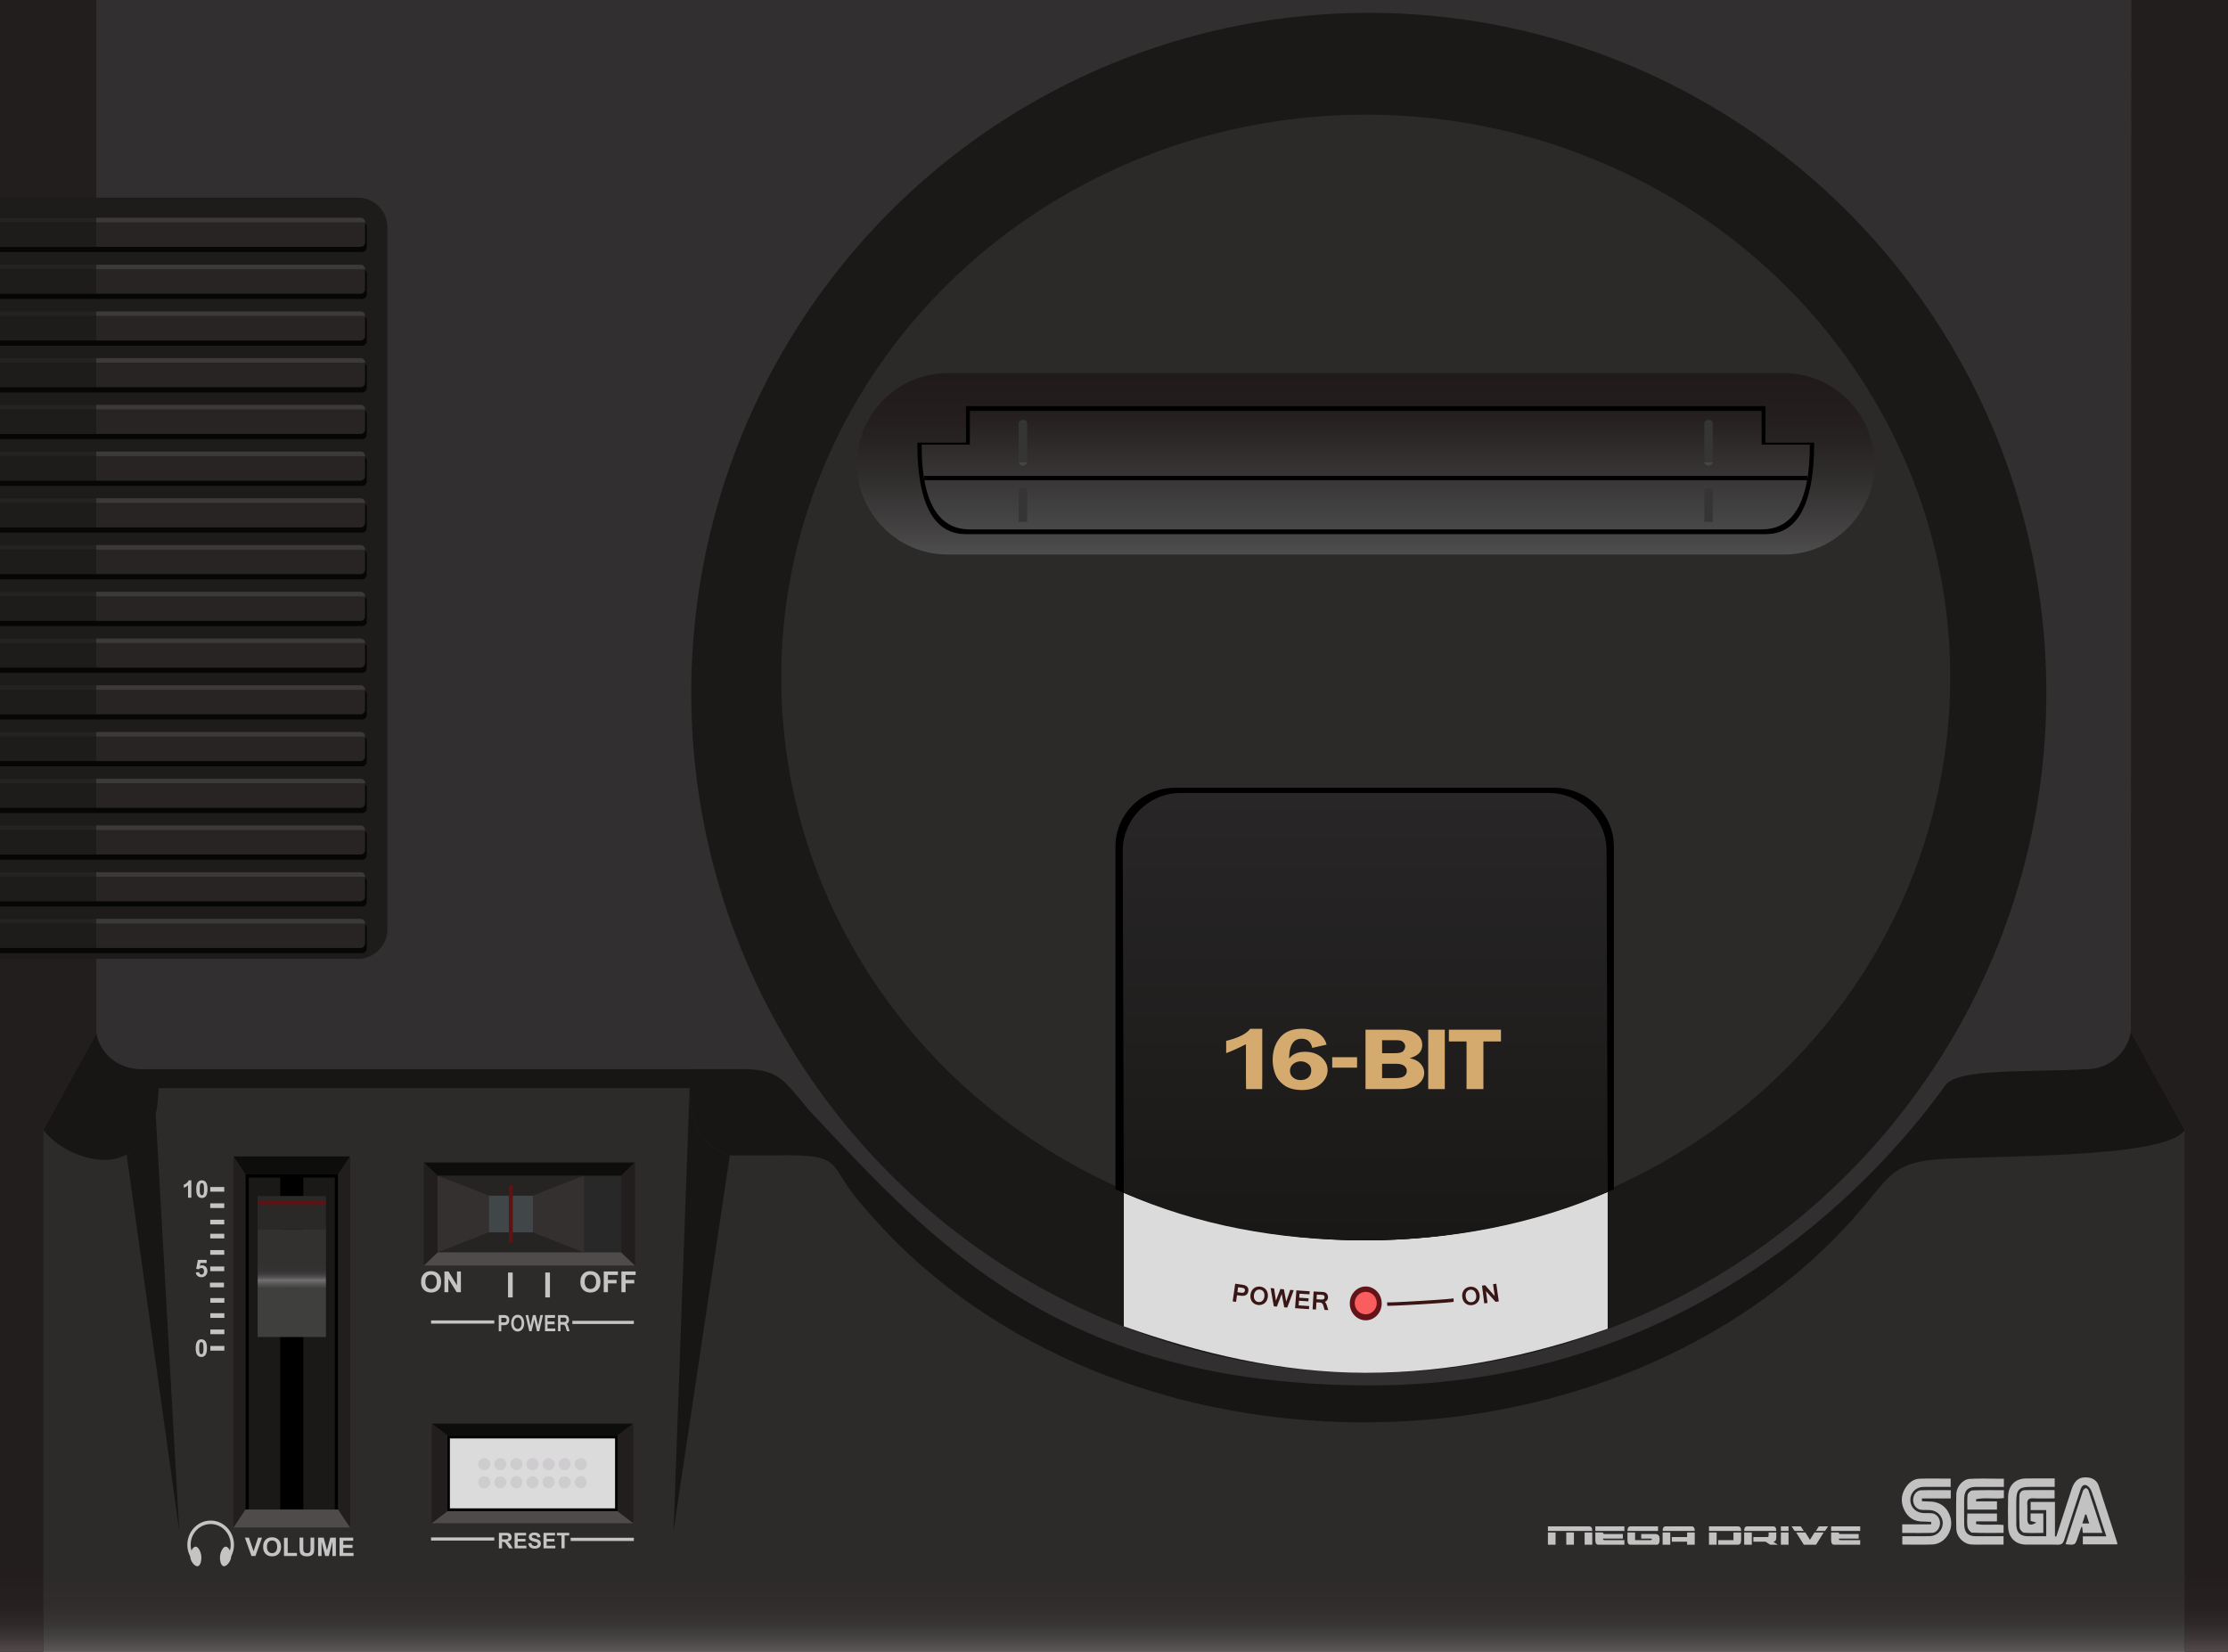 <svg viewBox="0 0 462 342.561" xmlns="http://www.w3.org/2000/svg" xmlns:xlink="http://www.w3.org/1999/xlink"><linearGradient id="a" gradientUnits="userSpaceOnUse" x1="283.202" x2="283.202" y1="115.006" y2="77.381"><stop offset="0" stop-color="#4e4e4e"/><stop offset=".141" stop-color="#434141"/><stop offset=".442" stop-color="#2f2c2c"/><stop offset=".733" stop-color="#241e1e"/><stop offset="1" stop-color="#201a1a"/></linearGradient><linearGradient id="b" gradientUnits="userSpaceOnUse" x1="283.202" x2="283.202" y1="109.798" y2="85.215"><stop offset="0" stop-color="#484848"/><stop offset="1" stop-color="#241e1e"/></linearGradient><linearGradient id="c" gradientUnits="userSpaceOnUse" x1="283.089" x2="283.089" y1="257.231" y2="164.458"><stop offset="0" stop-color="#191816"/><stop offset="1" stop-color="#282627"/></linearGradient><linearGradient id="d"><stop offset="0" stop-color="#544b4c"/><stop offset=".019" stop-color="#514849"/><stop offset=".188" stop-color="#3d3636"/><stop offset=".379" stop-color="#2f2828"/><stop offset=".612" stop-color="#272020"/><stop offset="1" stop-color="#241e1e"/></linearGradient><linearGradient id="e" gradientUnits="userSpaceOnUse" x1="4.5" x2="4.5" xlink:href="#d" y1="342.561" y2="327.166"/><linearGradient id="f" gradientUnits="userSpaceOnUse" x1="457.5" x2="457.5" xlink:href="#d" y1="342.561" y2="327.166"/><linearGradient id="g" gradientUnits="userSpaceOnUse" x1="231" x2="231" y1="342.561" y2="327.166"><stop offset="0" stop-color="#5b5857"/><stop offset=".005" stop-color="#5a5756"/><stop offset=".177" stop-color="#464343"/><stop offset=".371" stop-color="#383535"/><stop offset=".607" stop-color="#302d2c"/><stop offset="1" stop-color="#2d2a2a"/></linearGradient><linearGradient id="h" gradientUnits="userSpaceOnUse" x1="60.505" x2="60.505" y1="267.23" y2="262.418"><stop offset="0" stop-color="#3f3f3e"/><stop offset=".139" stop-color="#4f4f4e"/><stop offset=".361" stop-color="#707070"/><stop offset=".429" stop-color="#5e5d5d"/><stop offset=".526" stop-color="#4b4949"/><stop offset=".637" stop-color="#3d3b3b"/><stop offset=".773" stop-color="#353333"/><stop offset="1" stop-color="#333030"/></linearGradient><path d="m148.089 342.561h313.911v-342.561h-462v342.561z" fill="#2d2a2a"/><path d="m20 0v214.329l-11 20.042v108.19h-9v-342.561zm422 0-.135 214.071 11.135 20.3v108.19h9v-342.561z" fill="#231e1e"/><path d="m432.603 221.763c-11.593.698-26.661-.33-29.228 3.357-15.985 22.208-55.171 62.226-119.587 62.226s-90.619-29.406-116.635-57.083c-5.652-6.747-6.359-8.699-15.151-8.505l-.004-.013h-124.864c-3.923 0-7.133-3.21-7.133-7.133v-214.612h421.865v212.496c0 5.088-4.17 9.25-9.266 9.25" fill="#312f2f"/><ellipse cx="283.833" cy="143.688" fill="#1b1818" rx="140.5" ry="141.025"/><ellipse cx="283.202" cy="140.506" fill="#2c2929" rx="121.2" ry="116.724"/><path d="m369.889 115.006h-173.375c-10.347 0-18.812-8.466-18.812-18.812 0-10.347 8.466-18.812 18.812-18.812h173.375c10.347 0 18.812 8.466 18.812 18.812.001 10.347-8.465 18.812-18.812 18.812z" fill="url(#a)"/><path d="m282.871 110.781h83.221c5.577 0 10.098-4.32 10.098-18.99h-10.098v-7.56h.333-166.447.333v7.56h-10.098c0 14.67 4.521 18.99 10.098 18.99h83.221"/><path d="m282.874 109.798h82.415c5.523 0 10-4 10-17.583h-10v-7h.33-164.835.33v7h-10c0 13.583 4.477 17.583 10 17.583h82.415" fill="url(#b)"/><path d="m191.611 98.702h183.181v.892h-183.181z" fill="#010102"/><path d="m212.989 87.804h-1.75c0-.393.394-.714.875-.714s.875.321.875.714z" fill="#363636"/><path d="m212.989 95.833h-1.75c0 .393.394.714.875.714.481.001.875-.321.875-.714z" fill="#464646"/><path d="m211.239 87.804h1.75v8.029h-1.75z" fill="#353535"/><path d="m212.989 101.769h-1.75c0-.316.394-.575.875-.575s.875.259.875.575z" fill="#363636"/><path d="m212.989 108.236h-1.75c0 .316.394.575.875.575s.875-.259.875-.575z" fill="#464646"/><path d="m211.239 101.769h1.75v6.467h-1.75z" fill="#353535"/><path d="m353.414 87.804h1.75c0-.393-.394-.714-.875-.714s-.875.321-.875.714z" fill="#363636"/><path d="m353.414 95.833h1.75c0 .393-.394.714-.875.714-.481.001-.875-.321-.875-.714z" fill="#464646"/><path d="m355.165 95.833h-1.75v-8.029h1.75z" fill="#353535"/><path d="m353.414 101.769h1.75c0-.316-.394-.575-.875-.575s-.875.259-.875.575z" fill="#363636"/><path d="m353.414 108.236h1.75c0 .316-.394.575-.875.575s-.875-.259-.875-.575z" fill="#464646"/><path d="m355.165 108.236h-1.75v-6.467h1.75z" fill="#353535"/><path d="m233.035 276.528v-29.736c15.288 6.704 32.276 10.439 50.169 10.439 17.892 0 34.878-3.734 50.165-10.437v-.002 29.552-.771c-15.67 5.537-32.56 9.14-50.166 9.14s-34.497-4.094-50.168-9.632" fill="#dbdbdb"/><ellipse cx="283.202" cy="270.321" fill="#631418" rx="3.31" ry="3.51"/><ellipse cx="283.202" cy="270.254" fill="#f95d5d" rx="2.288" ry="2.333"/><path d="m256.132 266.237c.565.08.848.12 1.414.196.126.017.25.04.369.07s.23.069.333.117c.104.048.197.106.28.172s.152.145.206.236.093.196.115.314c.023.118.024.251.005.399-.05.39-.207.669-.472.835-.265.165-.637.216-1.112.152-.307-.041-.461-.062-.768-.105l-.191 1.381-.701-.098zm.457 1.758.778.106c.128.017.237.02.33.009a.577.577 0 0 0 .233-.074.409.409 0 0 0 .145-.15.62.62 0 0 0 .069-.225.49.49 0 0 0 -.025-.261.431.431 0 0 0 -.137-.173.678.678 0 0 0 -.22-.103 2.128 2.128 0 0 0 -.273-.054l-.758-.104zm4.731-1.151c.257.03.491.102.698.216s.382.263.522.446c.139.183.241.396.306.64s.081.507.051.792c-.03.282-.1.534-.213.758s-.259.411-.438.561a1.69 1.69 0 0 1 -.615.328 1.852 1.852 0 0 1 -.748.057 1.891 1.891 0 0 1 -.717-.223 1.7 1.7 0 0 1 -.527-.457 1.743 1.743 0 0 1 -.298-.646 2.2 2.2 0 0 1 -.036-.791c.035-.286.113-.54.231-.763s.266-.406.445-.553c.178-.147.383-.251.611-.315a1.95 1.95 0 0 1 .728-.05zm-.369 3.187c.16.018.31.006.452-.038a.975.975 0 0 0 .375-.217c.109-.1.199-.227.27-.38s.117-.332.139-.534a1.723 1.723 0 0 0 -.021-.553 1.192 1.192 0 0 0 -.18-.428c-.084-.12-.188-.216-.313-.288s-.263-.116-.417-.134a1.077 1.077 0 0 0 -.444.037.982.982 0 0 0 -.374.212c-.11.098-.202.225-.274.376a1.68 1.68 0 0 0 -.146.529c-.024.202-.018.387.017.552.035.164.094.309.177.431a.997.997 0 0 0 .739.435zm7.314-2.459a301.402 301.402 0 0 1 -1.338 3.61l-.627-.053a293.812 293.812 0 0 1 -.524-2.772c-.398 1.054-.6 1.581-1.006 2.633l-.629-.06a292.078 292.078 0 0 1 -.666-3.792l.727.074c.146 1.017.221 1.525.374 2.542.374-.966.559-1.449.926-2.417l.735.067c.186 1.016.282 1.525.475 2.541.334-.971.499-1.457.826-2.43zm3.166 3.934c-1.156-.07-1.734-.109-2.89-.195l.278-3.696c1.101.083 1.652.12 2.754.187l-.039.637c-.828-.05-1.242-.078-2.07-.137l-.06.835c.778.056 1.167.081 1.946.129l-.039.631c-.781-.048-1.171-.074-1.952-.13l-.069.96c.871.062 1.307.091 2.178.143zm4.008.2c-.304-.012-.457-.018-.761-.032-.127-.409-.19-.614-.315-1.023a.86.86 0 0 0 -.095-.198.697.697 0 0 0 -.546-.314l-.752-.038-.078 1.487-.706-.039.209-3.7c.665.037.998.055 1.663.086.1.005.195.011.284.019.09.008.175.023.257.044.081.02.16.049.235.086a.925.925 0 0 1 .362.328c.043.066.079.136.106.209s.047.149.06.226c.013.078.016.155.013.231-.009.226-.071.417-.188.575s-.275.275-.473.352c.155.128.277.324.368.589.14.445.212.667.357 1.112zm-2.437-2.242c.372.02.557.029.929.047.125.006.233.003.324-.01a.543.543 0 0 0 .223-.074.33.33 0 0 0 .132-.149.62.62 0 0 0 .05-.229c.007-.164-.04-.287-.139-.369s-.257-.128-.471-.138c-.399-.019-.598-.029-.996-.05zm31.798-2.587c.257-.029.501-.011.729.054s.431.17.609.317c.177.147.324.332.442.554.118.223.194.476.228.76a2.18 2.18 0 0 1 -.037.787c-.059.243-.16.458-.3.645-.139.186-.315.339-.526.458s-.45.194-.716.224c-.267.03-.518.011-.749-.056a1.698 1.698 0 0 1 -.616-.326 1.753 1.753 0 0 1 -.436-.562 2.2 2.2 0 0 1 -.213-.762c-.03-.287-.011-.552.053-.795s.167-.455.309-.638a1.66 1.66 0 0 1 .524-.445c.21-.114.442-.186.699-.215zm.358 3.188c.16-.018.304-.064.432-.139a.984.984 0 0 0 .317-.295c.084-.122.143-.266.177-.431a1.73 1.73 0 0 0 .015-.552 1.702 1.702 0 0 0 -.145-.534 1.194 1.194 0 0 0 -.272-.376.972.972 0 0 0 -.37-.211 1.074 1.074 0 0 0 -.436-.037c-.156.018-.298.063-.424.136s-.232.169-.317.29c-.085.12-.146.265-.183.428a1.671 1.671 0 0 0 -.023.549c.022.202.069.381.14.534.071.152.161.28.269.38.109.1.233.173.373.217s.288.059.447.041zm5.635-.159-.661.093a173.339 173.339 0 0 1 -1.998-2.232l.32 2.458-.677.087-.465-3.677.652-.084c.784.9 1.18 1.348 1.98 2.24l-.341-2.46.668-.094zm-9.383-.635.02.709c.004.067-3.076.304-6.88.531s-6.89.355-6.894.289l-.02-.709c.004.067 3.091-.062 6.894-.289s6.884-.464 6.88-.531z" fill="#391516"/><path d="m334.648 175.52v71.152c-15.745 6.781-33.241 10.558-51.67 10.558-18.43 0-35.928-3.778-51.674-10.56v-71.15c0-6.677 5.562-12.139 12.36-12.139h78.623c6.799 0 12.361 5.463 12.361 12.139z"/><path d="m333.143 176.458.225 70.758c-15.286 6.703-32.497 10.015-50.389 10.015-17.894 0-34.656-3.126-49.944-9.83l-.225-70.943c0-6.6 5.4-12 12-12h76.333c6.6 0 12 5.4 12 12z" fill="url(#c)"/><path d="m74.227 40.996h-74.227v157.864h74.227c3.358 0 6.106-2.748 6.106-6.106v-145.653c0-3.358-2.747-6.105-6.106-6.105z" fill="#1e1b1b"/><path d="m75.095 52.283h-75.095v-6.176h75.095c.532 0 .963.431.963.963v4.249a.962.962 0 0 1 -.963.964z" fill="#070606"/><path d="m74.735 51.2h-54.783v-6h54.783c.532 0 .963.431.963.963v4.073a.963.963 0 0 1 -.963.964z" fill="#282424"/><path d="m0 45.2h19.952v6h-19.952z" fill="#1e1b1b"/><path d="m0 45.2h19.952v.875h-19.952z" fill="#252222"/><path d="m75.699 46.107h-55.747v-.94h54.807a.94.94 0 0 1 .94.94z" fill="#3c3939"/><path d="m75.095 62.008h-75.095v-6.176h75.095c.532 0 .963.431.963.963v4.249a.963.963 0 0 1 -.963.964z" fill="#070606"/><path d="m74.735 60.924h-54.783v-6h54.783c.532 0 .963.431.963.963v4.073a.962.962 0 0 1 -.963.964z" fill="#282424"/><path d="m0 54.924h19.952v6h-19.952z" fill="#1e1b1b"/><path d="m0 54.924h19.952v.875h-19.952z" fill="#252222"/><path d="m75.699 55.832h-55.747v-.94h54.807a.94.94 0 0 1 .94.94z" fill="#3c3939"/><path d="m75.095 71.7h-75.095v-6.176h75.095c.532 0 .963.431.963.963v4.249a.963.963 0 0 1 -.963.964z" fill="#070606"/><path d="m74.735 70.616h-54.783v-6h54.783c.532 0 .963.431.963.963v4.073a.962.962 0 0 1 -.963.964z" fill="#282424"/><path d="m0 64.616h19.952v6h-19.952z" fill="#1e1b1b"/><path d="m0 64.616h19.952v.875h-19.952z" fill="#252222"/><path d="m75.699 65.524h-55.747v-.94h54.807a.94.94 0 0 1 .94.94z" fill="#3c3939"/><path d="m75.095 81.392h-75.095v-6.176h75.095c.532 0 .963.431.963.963v4.249a.962.962 0 0 1 -.963.964z" fill="#070606"/><path d="m74.735 80.308h-54.783v-6h54.783c.532 0 .963.431.963.963v4.073a.962.962 0 0 1 -.963.964z" fill="#282424"/><path d="m0 74.308h19.952v6h-19.952z" fill="#1e1b1b"/><path d="m0 74.308h19.952v.875h-19.952z" fill="#252222"/><path d="m75.699 75.216h-55.747v-.94h54.807a.94.94 0 0 1 .94.94z" fill="#3c3939"/><path d="m75.095 91.084h-75.095v-6.176h75.095c.532 0 .963.431.963.963v4.249a.962.962 0 0 1 -.963.964z" fill="#070606"/><path d="m74.735 90.001h-54.783v-6h54.783c.532 0 .963.431.963.963v4.073a.963.963 0 0 1 -.963.964z" fill="#282424"/><path d="m0 84.001h19.952v6h-19.952z" fill="#1e1b1b"/><path d="m0 84.001h19.952v.875h-19.952z" fill="#252222"/><path d="m75.699 84.908h-55.747v-.94h54.807a.94.94 0 0 1 .94.94z" fill="#3c3939"/><path d="m75.095 100.776h-75.095v-6.176h75.095c.532 0 .963.431.963.963v4.249a.962.962 0 0 1 -.963.964z" fill="#070606"/><path d="m74.735 99.693h-54.783v-6h54.783c.532 0 .963.431.963.963v4.073a.963.963 0 0 1 -.963.964z" fill="#282424"/><path d="m0 93.693h19.952v6h-19.952z" fill="#1e1b1b"/><path d="m0 93.693h19.952v.875h-19.952z" fill="#252222"/><path d="m75.699 94.6h-55.747v-.94h54.807a.94.94 0 0 1 .94.94z" fill="#3c3939"/><path d="m75.095 110.468h-75.095v-6.176h75.095c.532 0 .963.431.963.963v4.249a.962.962 0 0 1 -.963.964z" fill="#070606"/><path d="m74.735 109.385h-54.783v-6h54.783c.532 0 .963.431.963.963v4.073a.962.962 0 0 1 -.963.964z" fill="#282424"/><path d="m0 103.385h19.952v6h-19.952z" fill="#1e1b1b"/><path d="m0 103.385h19.952v.875h-19.952z" fill="#252222"/><path d="m75.699 104.292h-55.747v-.94h54.807a.94.94 0 0 1 .94.94z" fill="#3c3939"/><path d="m75.095 120.16h-75.095v-6.176h75.095c.532 0 .963.431.963.963v4.249a.962.962 0 0 1 -.963.964z" fill="#070606"/><path d="m74.735 119.077h-54.783v-6h54.783c.532 0 .963.431.963.963v4.073a.962.962 0 0 1 -.963.964z" fill="#282424"/><path d="m0 113.077h19.952v6h-19.952z" fill="#1e1b1b"/><path d="m0 113.077h19.952v.875h-19.952z" fill="#252222"/><path d="m75.699 113.984h-55.747v-.94h54.807a.94.94 0 0 1 .94.94z" fill="#3c3939"/><path d="m75.095 129.852h-75.095v-6.176h75.095c.532 0 .963.431.963.963v4.249a.962.962 0 0 1 -.963.964z" fill="#070606"/><path d="m74.735 128.769h-54.783v-6h54.783c.532 0 .963.431.963.963v4.073a.962.962 0 0 1 -.963.964z" fill="#282424"/><path d="m0 122.769h19.952v6h-19.952z" fill="#1e1b1b"/><path d="m0 122.769h19.952v.875h-19.952z" fill="#252222"/><path d="m75.699 123.676h-55.747v-.94h54.807a.94.94 0 0 1 .94.94z" fill="#3c3939"/><path d="m75.095 139.544h-75.095v-6.176h75.095c.532 0 .963.431.963.963v4.249a.962.962 0 0 1 -.963.964z" fill="#070606"/><path d="m74.735 138.461h-54.783v-6h54.783c.532 0 .963.431.963.963v4.073a.962.962 0 0 1 -.963.964z" fill="#282424"/><path d="m0 132.461h19.952v6h-19.952z" fill="#1e1b1b"/><path d="m0 132.461h19.952v.875h-19.952z" fill="#252222"/><path d="m75.699 133.369h-55.747v-.94h54.807c.519 0 .94.42.94.94z" fill="#3c3939"/><path d="m75.095 149.237h-75.095v-6.176h75.095c.532 0 .963.431.963.963v4.249a.963.963 0 0 1 -.963.964z" fill="#070606"/><path d="m74.735 148.153h-54.783v-6h54.783c.532 0 .963.431.963.963v4.073a.962.962 0 0 1 -.963.964z" fill="#282424"/><path d="m0 142.153h19.952v6h-19.952z" fill="#1e1b1b"/><path d="m0 142.153h19.952v.875h-19.952z" fill="#252222"/><path d="m75.699 143.061h-55.747v-.94h54.807a.94.94 0 0 1 .94.94z" fill="#3c3939"/><path d="m75.095 158.929h-75.095v-6.176h75.095c.532 0 .963.431.963.963v4.249a.963.963 0 0 1 -.963.964z" fill="#070606"/><path d="m74.735 157.845h-54.783v-6h54.783c.532 0 .963.431.963.963v4.073a.962.962 0 0 1 -.963.964z" fill="#282424"/><path d="m0 151.845h19.952v6h-19.952z" fill="#1e1b1b"/><path d="m0 151.845h19.952v.875h-19.952z" fill="#252222"/><path d="m75.699 152.753h-55.747v-.94h54.807a.94.94 0 0 1 .94.94z" fill="#3c3939"/><path d="m75.095 168.621h-75.095v-6.176h75.095c.532 0 .963.431.963.963v4.249a.963.963 0 0 1 -.963.964z" fill="#070606"/><path d="m74.735 167.537h-54.783v-6h54.783c.532 0 .963.431.963.963v4.073a.962.962 0 0 1 -.963.964z" fill="#282424"/><path d="m0 161.537h19.952v6h-19.952z" fill="#1e1b1b"/><path d="m0 161.537h19.952v.875h-19.952z" fill="#252222"/><path d="m75.699 162.445h-55.747v-.94h54.807a.94.94 0 0 1 .94.94z" fill="#3c3939"/><path d="m75.095 178.313h-75.095v-6.176h75.095c.532 0 .963.431.963.963v4.249a.962.962 0 0 1 -.963.964z" fill="#070606"/><path d="m74.735 177.229h-54.783v-6h54.783c.532 0 .963.431.963.963v4.073a.962.962 0 0 1 -.963.964z" fill="#282424"/><path d="m0 171.229h19.952v6h-19.952z" fill="#1e1b1b"/><path d="m0 171.229h19.952v.875h-19.952z" fill="#252222"/><path d="m75.699 172.137h-55.747v-.94h54.807a.94.94 0 0 1 .94.94z" fill="#3c3939"/><path d="m75.095 188.005h-75.095v-6.176h75.095c.532 0 .963.431.963.963v4.249a.962.962 0 0 1 -.963.964z" fill="#070606"/><path d="m74.735 186.922h-54.783v-6h54.783c.532 0 .963.431.963.963v4.073a.963.963 0 0 1 -.963.964z" fill="#282424"/><path d="m0 180.922h19.952v6h-19.952z" fill="#1e1b1b"/><path d="m0 180.922h19.952v.875h-19.952z" fill="#252222"/><path d="m75.699 181.829h-55.747v-.94h54.807a.94.94 0 0 1 .94.94z" fill="#3c3939"/><path d="m75.095 197.697h-75.095v-6.176h75.095c.532 0 .963.431.963.963v4.249a.962.962 0 0 1 -.963.964z" fill="#070606"/><path d="m74.735 196.614h-54.783v-6h54.783c.532 0 .963.431.963.963v4.073a.963.963 0 0 1 -.963.964z" fill="#282424"/><path d="m0 190.614h19.952v6h-19.952z" fill="#1e1b1b"/><path d="m0 190.614h19.952v.875h-19.952z" fill="#252222"/><path d="m75.699 191.521h-55.747v-.94h54.807a.94.94 0 0 1 .94.94z" fill="#3c3939"/><path d="m254.26 218.411v-2.537c2.545-.626 4.205-1.463 4.982-2.51h2.502v10.257l-.022 2.257h-3.335l-.029-2.257v-7.052c-1.755.89-3.121 1.504-4.098 1.842zm20.814-1.752-2.965.668c-.28-1.264-1.014-1.896-2.2-1.896-1.725 0-2.588 1.375-2.588 4.124.697-.944 1.797-1.415 3.3-1.415 1.373 0 2.494.375 3.364 1.124s1.305 1.636 1.305 2.659c0 1.089-.48 2.053-1.44 2.889-.96.837-2.241 1.255-3.844 1.255-1.581 0-2.83-.34-3.747-1.02s-1.538-1.49-1.865-2.429-.491-1.851-.491-2.736c0-1.89.509-3.449 1.526-4.677s2.525-1.842 4.523-1.842c1.445 0 2.606.318 3.483.953s1.424 1.416 1.639 2.343zm-5.37 7.34c.625 0 1.147-.175 1.564-.527.417-.351.625-.849.625-1.491 0-.57-.225-1.023-.674-1.356a2.466 2.466 0 0 0 -1.504-.5c-.582 0-1.098.18-1.547.54s-.674.832-.674 1.415c0 .546.208 1.003.625 1.369.417.368.946.55 1.585.55zm6.546-4.741h5.154v2.17h-5.154zm6.901-5.705h6.858c1.229 0 2.153.126 2.771.379a3.936 3.936 0 0 1 1.531 1.082c.403.469.604 1.041.604 1.715 0 1.365-.884 2.276-2.653 2.733 1.021.193 1.786.576 2.297 1.147.51.573.766 1.196.766 1.87 0 .922-.417 1.719-1.251 2.39-.834.672-2.189 1.007-4.065 1.007h-6.858zm3.439 2.176v2.7h2.609c.956 0 1.558-.158 1.806-.474s.372-.618.372-.907a1.16 1.16 0 0 0 -.307-.808c-.205-.226-.43-.367-.674-.424s-.726-.086-1.445-.086h-2.361zm0 4.894v2.97h2.647c.904 0 1.542-.132 1.915-.397s.559-.635.559-1.111c0-.397-.179-.74-.538-1.029s-.954-.433-1.786-.433zm13.004-7.07v12.324h-3.44v-12.324zm11.649 0v2.438h-3.645v9.887h-3.494v-9.887h-3.666v-2.438z" fill="#d4aa6f"/><path d="m143.333 221.741h9.291c8.778-.194 9.483 1.757 15.125 8.505 25.972 27.678 52.131 57.083 116.437 57.083s103.229-40 119.188-62.208c2.562-3.687 17.802-2.677 29.375-3.375 4.551 0 8.362-3.331 9.115-7.675l11.135 20.3c-3.917 6.125-41.566 5.181-51.875 6.125-8.34.764-9.563 3.688-14.96 10.061-22.563 26.833-60.465 44.439-103.415 44.439-42.951 0-80.852-17.606-103.415-44.439-8.46-9.269-3.21-11.186-18.71-10.936h-9.291c-5.745-1.71-8.25-6.687-8.333-13.757v-.201h-110.125c-.083 7.451-2.588 12.697-8.333 14.5-4.847 1.521-12.255-1.452-15.542-5.792l11-20.042c.752 4.346 4.698 7.417 9.25 7.417h114.083" fill="#181515"/><path d="m0 327.166h9v15.395h-9z" fill="url(#e)"/><path d="m453 327.166h9v15.395h-9z" fill="url(#f)"/><path d="m9 327.166h444v15.395h-444z" fill="url(#g)"/><path d="m37.167 317.496-10.915-78.038c3.223-1.604 5.14-4.528 6.021-8.495zm102.5 0 3.333-91.632c.083 7.07 2.588 12.047 8.333 13.757z" fill="#181515"/><path d="m70.135 313.075h-19.26v-69.527h19.26z"/><path d="m51.588 244.221h6.521v68.855h-6.521zm11.313 0h6.521v68.855h-6.521z" fill="#1b1818"/><path d="m53.422 248.043h14.167v6.875h-14.167z" fill="#2b2828"/><path d="m53.422 267.23h14.167v10.063h-14.167z" fill="#3f3f3e"/><path d="m53.422 254.918h14.167v7.5h-14.167z" fill="#333030"/><path d="m53.422 249.063h14.167v.833h-14.167z" fill="#5d1314"/><path d="m53.422 262.418h14.167v4.813h-14.167z" fill="url(#h)"/><path d="m70.135 243.549h-19.26l-2.469-3.72h24.198z" fill="#0d0d0c"/><path d="m70.135 313.076h-19.26l-2.469 3.719h24.198z" fill="#4e4b4a"/><path d="m50.875 313.076-2.469 3.719v-76.966l2.469 3.72zm19.26 0 2.469 3.719v-76.966l-2.469 3.72z" fill="#211e1d"/><path d="m101.347 247.97h9.167v7.625h-9.167z" fill="#414748"/><path d="m110.514 247.97h-9.167l-10.625-4.146h30.417z" fill="#262323"/><path d="m101.347 255.595-10.625 4.145v-15.916l10.625 4.146z" fill="#33302f"/><path d="m110.514 255.595h-9.167l-10.625 4.145h30.417z" fill="#262323"/><path d="m105.968 257.782h-.075a.38.38 0 0 1 -.379-.379v-11.242a.38.38 0 0 1 .379-.379h.075a.38.38 0 0 1 .379.379v11.242a.38.38 0 0 1 -.379.379z" fill="#5d1314"/><path d="m110.514 255.595 10.625 4.145v-15.916l-10.625 4.146z" fill="#33302f"/><path d="m121.139 243.824h7.694v15.917h-7.694z" fill="#282828"/><path d="m128.833 243.824h-38.111l-2.847-2.731h43.806z" fill="#0d0d0c"/><path d="m128.833 259.74h-38.111l-2.847 2.731h43.806z" fill="#4e4b4a"/><path d="m87.875 262.471 2.847-2.731v-15.916l-2.847-2.731zm43.806 0-2.848-2.731v-15.916l2.848-2.731z" fill="#211e1d"/><g fill="#c4c4c4"><path d="m87.309 265.874c0-.438.065-.805.196-1.102.098-.219.231-.415.4-.589s.354-.303.555-.387c.268-.113.576-.17.926-.17.633 0 1.139.196 1.519.589s.57.938.57 1.638c0 .693-.188 1.236-.565 1.628s-.881.587-1.512.587c-.639 0-1.146-.195-1.523-.585-.377-.388-.566-.925-.566-1.609zm.894-.029c0 .486.112.855.337 1.105.225.252.51.377.855.377s.629-.125.851-.373c.222-.25.333-.623.333-1.121 0-.492-.108-.859-.324-1.102s-.502-.363-.86-.363-.646.123-.864.367c-.219.246-.328.616-.328 1.11zm3.958 2.15v-4.295h.844l1.758 2.868v-2.868h.806v4.295h-.87l-1.731-2.801v2.801z"/><path d="m120.344 265.874c0-.438.065-.805.196-1.102.098-.219.231-.415.4-.589s.354-.303.555-.387c.268-.113.576-.17.926-.17.633 0 1.139.196 1.519.589s.57.938.57 1.638c0 .693-.188 1.236-.565 1.628s-.881.586-1.512.586c-.639 0-1.146-.194-1.523-.584-.377-.388-.566-.925-.566-1.609zm.894-.029c0 .486.112.855.337 1.105.225.252.51.377.855.377s.629-.125.851-.373c.222-.25.333-.623.333-1.121 0-.492-.108-.859-.324-1.102s-.502-.363-.86-.363-.646.123-.864.367c-.219.246-.328.616-.328 1.11zm3.955 2.15v-4.295h2.944v.727h-2.077v1.017h1.793v.727h-1.793v1.825h-.867zm3.665 0v-4.295h2.944v.727h-2.077v1.017h1.793v.727h-1.793v1.825h-.867z"/><path d="m43.594 246.183h2.906v.965h-2.906zm0 3.388h2.906v.965h-2.906zm0 3.4h2.906v.965h-2.906zm0 2.906h2.906v.965h-2.906zm0 3.389h2.906v.965h-2.906zm0 3.402h2.906v.965h-2.906zm-.059 3.35h2.906v.965h-2.906zm.082 3.2h2.906v.965h-2.906zm0 3.142h2.906v.965h-2.906zm0 3.376h2.906v.965h-2.906zm0 3.413h2.906v.965h-2.906z"/><path d="m39.676 248.397h-.686v-2.586c-.25.234-.546.408-.886.521v-.622c.179-.059.374-.17.583-.334.21-.163.354-.354.432-.572h.557zm2.185-3.594c.347 0 .618.124.813.371.233.293.349.779.349 1.457s-.117 1.164-.352 1.461c-.194.244-.464.365-.811.365-.348 0-.629-.134-.842-.401s-.32-.745-.32-1.432c0-.674.117-1.159.352-1.455.194-.244.464-.366.811-.366zm0 .568c-.083 0-.157.027-.222.08s-.116.147-.151.284c-.047.178-.071.476-.071.896s.021.709.063.866.096.262.16.313c.064.052.138.078.221.078s.157-.026.222-.079.116-.147.151-.284c.047-.176.071-.475.071-.895s-.021-.708-.063-.865-.096-.262-.16-.314a.338.338 0 0 0 -.221-.08z"/><path d="m40.597 263.904.684-.071c.02.154.077.277.173.367a.468.468 0 0 0 .696-.039c.099-.116.149-.292.149-.526 0-.219-.049-.384-.147-.494a.496.496 0 0 0 -.385-.164c-.197 0-.374.087-.53.261l-.557-.081.352-1.862h1.814v.642h-1.294l-.107.608c.153-.076.309-.114.469-.114.304 0 .563.11.774.332.211.221.317.508.317.861 0 .295-.085.558-.256.789-.233.315-.556.473-.969.473-.331 0-.6-.088-.808-.266s-.334-.417-.375-.716zm1.15 13.868c.347 0 .618.124.813.371.233.293.349.779.349 1.457s-.117 1.164-.352 1.461c-.194.244-.464.365-.811.365-.348 0-.629-.134-.842-.401s-.32-.745-.32-1.432c0-.674.117-1.159.352-1.455.194-.244.464-.366.811-.366zm0 .568c-.083 0-.157.027-.222.08s-.116.147-.151.284c-.047.178-.071.476-.071.896s.021.709.063.866.096.262.16.313c.064.052.138.078.221.078s.157-.026.222-.079.116-.147.151-.284c.047-.176.071-.475.071-.895s-.021-.708-.063-.865-.096-.262-.16-.314a.343.343 0 0 0 -.221-.08z"/><path d="m41.758 322.992c0-1.024-.63-2.23-1.178-2.23s-1.142.973-1.142 1.997.915 2.08 1.464 2.08c.548 0 .856-.823.856-1.847z"/><path d="m47.929 322.782-.599-.349c.33-.626.504-1.336.504-2.054 0-2.366-1.86-4.291-4.148-4.295-2.288.004-4.148 1.929-4.148 4.295 0 .717.174 1.428.504 2.054l-.599.349a5.158 5.158 0 0 1 -.591-2.403c0-2.761 2.164-5.008 4.826-5.016h.014c2.663.008 4.826 2.255 4.826 5.016.002.84-.203 1.67-.589 2.403z"/><path d="m45.614 322.992c0-1.024.63-2.23 1.178-2.23s1.142.973 1.142 1.997-.915 2.08-1.464 2.08c-.548 0-.856-.823-.856-1.847z"/><path d="m52.143 322.712-1.363-3.814h.835l.965 2.823.934-2.823h.817l-1.366 3.814zm2.425-1.884c0-.389.058-.715.174-.978a1.8 1.8 0 0 1 .355-.523c.15-.154.314-.269.493-.343.238-.101.512-.151.822-.151.562 0 1.012.174 1.349.523s.506.833.506 1.454c0 .616-.167 1.098-.502 1.446s-.782.521-1.343.521c-.567 0-1.018-.173-1.353-.52-.334-.345-.501-.822-.501-1.429zm.793-.026c0 .432.1.76.299.982.199.224.453.335.76.335s.559-.111.756-.331c.197-.222.295-.553.295-.996 0-.437-.096-.763-.287-.978s-.446-.323-.764-.323a.984.984 0 0 0 -.768.326c-.193.218-.291.546-.291.985zm3.528 1.91v-3.783h.77v3.14h1.915v.643zm3.229-3.815h.77v2.066c0 .328.01.54.029.637a.616.616 0 0 0 .235.376c.124.095.294.142.509.142.219 0 .383-.044.494-.134a.525.525 0 0 0 .2-.33c.023-.13.034-.346.034-.648v-2.11h.77v2.003c0 .458-.021.781-.062.97a1.077 1.077 0 0 1 -.23.479 1.16 1.16 0 0 1 -.449.311c-.187.076-.432.115-.734.115-.364 0-.64-.043-.829-.126a1.177 1.177 0 0 1 -.446-.328 1.06 1.06 0 0 1 -.216-.423c-.05-.219-.075-.541-.075-.968zm3.843 3.815v-3.814h1.153l.692 2.602.684-2.602h1.155v3.814h-.715v-3.002l-.757 3.002h-.742l-.755-3.002v3.002zm4.449 0v-3.814h2.828v.645h-2.058v.846h1.915v.643h-1.915v1.038h2.131v.643h-2.901z"/></g><path d="m92.778 297.746h35.278v15.66h-35.278z"/><path d="m93.292 298.326h34.25v14.5h-34.25z" fill="#dbdbdb"/><path d="m100.417 304.912c-.688 0-1.25-.563-1.25-1.25 0-.688.563-1.25 1.25-1.25.688 0 1.25.563 1.25 1.25 0 .688-.563 1.25-1.25 1.25zm20 0c-.688 0-1.25-.563-1.25-1.25 0-.688.563-1.25 1.25-1.25.688 0 1.25.563 1.25 1.25 0 .688-.563 1.25-1.25 1.25zm0 3.75c-.688 0-1.25-.563-1.25-1.25 0-.688.563-1.25 1.25-1.25.688 0 1.25.563 1.25 1.25 0 .688-.563 1.25-1.25 1.25zm-20 0c-.688 0-1.25-.563-1.25-1.25 0-.688.563-1.25 1.25-1.25.688 0 1.25.563 1.25 1.25 0 .688-.563 1.25-1.25 1.25zm3.333 0c-.688 0-1.25-.563-1.25-1.25 0-.688.563-1.25 1.25-1.25.688 0 1.25.563 1.25 1.25 0 .688-.562 1.25-1.25 1.25zm3.333 0c-.688 0-1.25-.563-1.25-1.25 0-.688.563-1.25 1.25-1.25.688 0 1.25.563 1.25 1.25 0 .688-.562 1.25-1.25 1.25zm3.334 0c-.688 0-1.25-.563-1.25-1.25 0-.688.563-1.25 1.25-1.25.688 0 1.25.563 1.25 1.25 0 .688-.563 1.25-1.25 1.25zm3.333 0c-.688 0-1.25-.563-1.25-1.25 0-.688.562-1.25 1.25-1.25s1.25.563 1.25 1.25c0 .688-.563 1.25-1.25 1.25zm3.333 0c-.688 0-1.25-.563-1.25-1.25 0-.688.563-1.25 1.25-1.25.688 0 1.25.563 1.25 1.25 0 .688-.562 1.25-1.25 1.25zm-13.333-3.75c-.688 0-1.25-.563-1.25-1.25 0-.688.563-1.25 1.25-1.25.688 0 1.25.563 1.25 1.25 0 .688-.562 1.25-1.25 1.25zm3.333 0c-.688 0-1.25-.563-1.25-1.25 0-.688.563-1.25 1.25-1.25.688 0 1.25.563 1.25 1.25 0 .688-.562 1.25-1.25 1.25zm3.334 0c-.688 0-1.25-.563-1.25-1.25 0-.688.563-1.25 1.25-1.25.688 0 1.25.563 1.25 1.25 0 .688-.563 1.25-1.25 1.25zm3.333 0c-.688 0-1.25-.563-1.25-1.25 0-.688.562-1.25 1.25-1.25s1.25.563 1.25 1.25c0 .688-.563 1.25-1.25 1.25zm3.333 0c-.688 0-1.25-.563-1.25-1.25 0-.688.563-1.25 1.25-1.25.688 0 1.25.563 1.25 1.25 0 .688-.562 1.25-1.25 1.25z" fill="#ceccce"/><path d="m128.055 297.746h-35.277l-3.278-2.5h41.833z" fill="#0d0d0c"/><path d="m131.333 315.906h-41.833l3.278-2.5h35.277z" fill="#4e4b4a"/><path d="m92.778 313.406-3.278 2.5v-20.66l3.278 2.5zm38.555 2.5-3.278-2.5v-15.66l3.278-2.5z" fill="#211e1d"/><path d="m103.455 321.121v-3.221h1.369c.344 0 .595.028.75.086a.748.748 0 0 1 .375.309.926.926 0 0 1 .141.508.861.861 0 0 1 -.213.599c-.142.158-.354.257-.637.298a1.5 1.5 0 0 1 .348.271c.092.099.215.272.37.522l.394.629h-.778l-.47-.701a4.644 4.644 0 0 0 -.343-.474.53.53 0 0 0 -.195-.134 1.082 1.082 0 0 0 -.328-.036h-.132v1.345h-.651zm.65-1.86h.481c.313 0 .507-.013.585-.039a.344.344 0 0 0 .182-.137.415.415 0 0 0 .066-.241.388.388 0 0 0 -.087-.263.405.405 0 0 0 -.245-.126 5.198 5.198 0 0 0 -.475-.011h-.507zm2.597 1.86v-3.221h2.389v.545h-1.738v.714h1.617v.542h-1.617v.877h1.8v.543zm2.837-1.048.633-.062c.038.212.115.368.232.468.116.1.273.149.471.149.209 0 .367-.044.474-.133a.396.396 0 0 0 .159-.311.292.292 0 0 0 -.067-.195.539.539 0 0 0 -.234-.139 7.894 7.894 0 0 0 -.521-.141c-.349-.087-.593-.193-.734-.319a.837.837 0 0 1 -.296-.647.83.83 0 0 1 .139-.461.867.867 0 0 1 .402-.326c.175-.074.386-.112.634-.112.404 0 .708.089.913.267a.937.937 0 0 1 .322.709l-.65.029c-.028-.166-.087-.285-.179-.357-.091-.072-.229-.109-.412-.109-.189 0-.337.039-.444.117a.233.233 0 0 0 -.103.199c0 .077.032.142.097.196.082.068.281.141.598.215.316.075.55.152.702.232a.9.9 0 0 1 .356.327c.085.139.128.31.128.513a.948.948 0 0 1 -.589.878 1.83 1.83 0 0 1 -.701.117c-.408 0-.72-.094-.938-.282-.22-.187-.35-.462-.392-.822zm3.166 1.048v-3.221h2.389v.545h-1.738v.714h1.617v.542h-1.617v.877h1.8v.543zm3.727 0v-2.676h-.956v-.545h2.56v.545h-.953v2.676z" fill="#c4c4c4"/><g fill="#c2c2c2"><path d="m439.01 320.299h-7.109v-1.663h4.873c-.354-1.071-.647-1.943-.932-2.818-.706-2.183-1.367-4.383-2.144-6.537-.188-.521-.695-1.167-1.158-1.275-.781-.182-1.034.629-1.251 1.3-1.081 3.343-2.192 6.676-3.238 10.031-.246.788-.604 1.054-1.397 1.032-2.182-.06-4.365-.006-6.547-.025-2.211-.02-3.656-1.467-3.705-3.755-.043-2.061-.047-4.125.001-6.186.054-2.325 1.453-3.739 3.687-3.771 1.967-.028 3.935-.006 5.971-.006v1.75h-5.052c-2.371 0-2.916.572-2.916 3.072 0 1.556-.007 3.111.002 4.668.01 1.664.768 2.475 2.334 2.491 1.271.014 2.543.003 3.88.003v-5.427h-3.236v-1.688h5.043v7.149l.275.032c1.066-3.287 2.135-6.573 3.199-9.861.607-1.879 1.728-2.644 3.534-2.366 1.005.155 1.749.741 2.078 1.735 1.306 3.947 2.573 7.909 3.85 11.867.018.06-.023.14-.042.248zm-44.551.037v-1.73c1.896 0 3.757.021 5.615-.007 1.557-.022 2.72-1.152 2.775-2.629.055-1.445-1.097-2.682-2.626-2.789-.621-.044-1.251.017-1.869-.051-.95-.103-1.645-.999-1.644-2.035.001-1.051.688-1.99 1.646-2.018 2.034-.06 4.07-.019 6.159-.019v1.712h-5.979l-.006.576c.57.025 1.14.062 1.71.074 2.15.05 3.703 1.302 4.238 3.43.654 2.597-1.21 5.361-3.777 5.469-2.035.084-4.077.017-6.242.017z"/><path d="m394.442 317.926v-1.788h6l.002-.503c-.611-.024-1.223-.061-1.835-.071-1.718-.03-2.995-.853-3.749-2.435-.767-1.61-.648-3.225.362-4.705.693-1.016 1.649-1.704 2.856-1.743 2.107-.067 4.219-.019 6.411-.019v1.715c-1.894 0-3.789-.032-5.682.009-1.881.041-3.102 1.796-2.533 3.564.342 1.064 1.316 1.777 2.566 1.852.587.034 1.181-.009 1.765.051.947.097 1.666.989 1.677 2.012s-.706 2.018-1.631 2.043c-2.035.057-4.072.018-6.209.018zm21.083-11.241v1.691h-5.59c-1.952.003-2.633.692-2.646 2.714-.011 1.627-.005 3.254.008 4.881.014 1.878.735 2.634 2.506 2.639 1.862.005 3.724.001 5.656.001v1.737c-1.39 0-2.758.003-4.126-.001-.865-.003-1.733.028-2.595-.032-1.588-.112-3.032-1.598-3.073-3.258a151.078 151.078 0 0 1 -.001-7.156c.035-1.526 1.325-3.099 2.785-3.181 2.336-.131 4.683-.035 7.076-.035zm12.792 13.575c1.206-3.726 2.378-7.371 3.579-11.006.085-.257.351-.53.592-.618.132-.048.503.237.571.442.979 2.914 1.926 5.84 2.907 8.845h-4.072l-.126-1.201-.175-.063c-.232.675-.47 1.347-.695 2.024-.597 1.796-.595 1.797-2.581 1.577zm3.48-4.303h1.429l-.6-1.858-.246.016zm-9.534-.175-1.201-.352v-1.537h2.641v4.026c-1.35 0-2.692.077-4.018-.052-.344-.034-.886-.697-.901-1.092-.091-2.166-.064-4.34-.039-6.511.009-.761.455-1.207 1.189-1.214 2.006-.02 4.013-.007 6.108-.007v1.722c-1.509 0-2.99.042-4.468-.016-.906-.036-1.256.295-1.198 1.251.061 1.009.004 2.025.017 3.038.014 1.211.573 1.502 1.87.744z"/><path d="m409.737 316.073c1.863.348 3.795-.016 5.727.202v1.642c-2.21 0-4.377.054-6.537-.055-.345-.017-.861-.721-.939-1.175-.15-.871-.044-1.791-.044-2.782h6.15v1.623h-4.3zm5.789-7.012v1.631c-1.918.272-3.885-.175-5.769.242l.019.448h4.321v1.704h-6.134c0-.999-.086-2.043.046-3.055.047-.362.61-.914.955-.928 2.168-.084 4.341-.042 6.562-.042z"/></g><path d="m320.978 317.516v-.951h8.563c.423 0 .634.317.634.951zm0 2.854v-2.537h1.586v2.537zm3.806 0v-2.537h1.586v2.537zm3.805 0v-2.537h1.586v2.537zm2.221-.952v-1.586h1.586c0 .211.106.317.317.317h3.806v.951h-4.123c0 .211.106.317.317.317h4.123v.951h-5.392c-.423.002-.634-.315-.634-.95zm0-1.902v-.951h6.026v.951zm6.66 0c0-.634.211-.951.634-.951h5.709v.951zm0 1.902v-1.586h1.586v1.586h3.172c.211 0 .317-.053.317-.159s-.106-.159-.317-.159h-1.903v-.951h2.854c.634 0 .951.317.951.951v.317c0 .634-.211.951-.634.951h-5.392c-.423.002-.634-.315-.634-.95zm7.294.952v-2.537h1.586v2.537zm5.075 0v-.634h-3.172v-.951h3.172v-.951h1.586v2.537h-1.586zm-5.075-2.854c0-.634.211-.951.634-.951h5.392c.423 0 .634.317.634.951zm9.615 2.854v-2.537h1.586v2.537zm6.026 0h-4.123v-.951h3.172v-1.586h1.586v1.586c-.001.634-.212.951-.635.951zm-6.026-2.854v-.951h6.026c.423 0 .634.317.634.951zm7.294 2.854v-2.537h1.586v2.537zm0-2.854c0-.634.211-.951.634-.951h5.392c.423 0 .634.317.634.951zm1.903 2.22v-.951h2.854c.211 0 .317-.106.317-.317v-.634h1.586v.951c0 .634-.211.951-.634.951l.951.634h-1.586l-.951-.634zm5.709.634v-2.537h1.586v2.537zm0-2.854v-.951h1.586v.951zm2.854 0-.634-.951h1.903l.634.951zm1.903 2.854-1.586-2.537h1.903l.951 1.522.951-1.522h1.903l-1.586 2.537zm2.492-2.854.634-.951h1.903l-.634.951zm3.172 1.902v-1.586h1.586c0 .211.106.317.317.317h3.806v.951h-4.123c0 .211.106.317.317.317h4.123v.951h-5.392c-.423.002-.634-.315-.634-.95zm0-1.902v-.951h6.026v.951z" fill="#c2c2c2"/><path d="m89.387 318.853h13.109v.658h-13.109zm28.943.079h13.109v.658h-13.109zm-28.943-45.079h13.109v.658h-13.109zm29.297.079h12.755v.658h-12.755zm-15.26-1.193h1.072a2 2 0 0 1 .281.019c.091.013.178.034.26.065l.225.122.176.188a.952.952 0 0 1 .115.27c.028.103.042.223.042.358 0 .356-.09.625-.27.804-.18.18-.448.269-.804.269h-.575v1.264h-.521v-3.359zm.522 1.519h.584a.865.865 0 0 0 .245-.031l.165-.095.093-.152.03-.21a.524.524 0 0 0 -.044-.232l-.119-.139-.173-.066-.207-.017h-.573v.942zm3.401-1.572c.195 0 .375.041.54.124.165.082.306.199.425.351.119.15.212.333.279.546s.1.449.1.709a2.4 2.4 0 0 1 -.098.704 1.696 1.696 0 0 1 -.277.547c-.119.153-.261.271-.426.356s-.346.127-.543.127-.379-.042-.543-.126-.307-.202-.426-.354a1.691 1.691 0 0 1 -.277-.548 2.41 2.41 0 0 1 -.099-.707c0-.261.034-.498.101-.711s.16-.396.28-.547c.12-.15.262-.268.426-.35.165-.08.344-.121.538-.121zm-.002 2.906c.119 0 .229-.026.329-.08s.186-.132.258-.232a1.16 1.16 0 0 0 .167-.369c.04-.146.06-.311.06-.495a1.86 1.86 0 0 0 -.061-.496c-.041-.146-.097-.268-.168-.367s-.157-.176-.256-.229a.681.681 0 0 0 -.322-.078.687.687 0 0 0 -.327.079.767.767 0 0 0 -.26.23c-.073.101-.13.223-.17.368s-.061.31-.061.492c0 .185.02.35.061.495s.097.268.169.369a.75.75 0 0 0 .256.232.659.659 0 0 0 .325.081zm5.253-2.853-.778 3.358h-.464l-.569-2.46-.564 2.46h-.466l-.776-3.358h.549l.463 2.259.519-2.259h.555l.517 2.257.465-2.257zm2.553 3.358h-2.137v-3.358h2.077v.577h-1.555v.759h1.455v.573h-1.455v.872h1.615zm2.963 0h-.562l-.267-.914-.077-.175-.112-.137-.141-.091-.164-.033h-.56v1.35h-.521v-3.358h1.253l.213.006.195.028.179.068.163.125.12.158.085.186.052.202.018.209c0 .205-.042.381-.124.527a.847.847 0 0 1 -.341.338c.119.108.216.281.291.518zm-1.883-1.927h.694c.093 0 .174-.008.241-.023l.164-.076.093-.14.029-.21c0-.149-.039-.259-.116-.329-.078-.069-.197-.104-.357-.104h-.748zm-10.884-10.253h.965v5.168h-.965zm7.72 0h.965v5.168h-.965z" fill="#c4c4c4"/></svg>